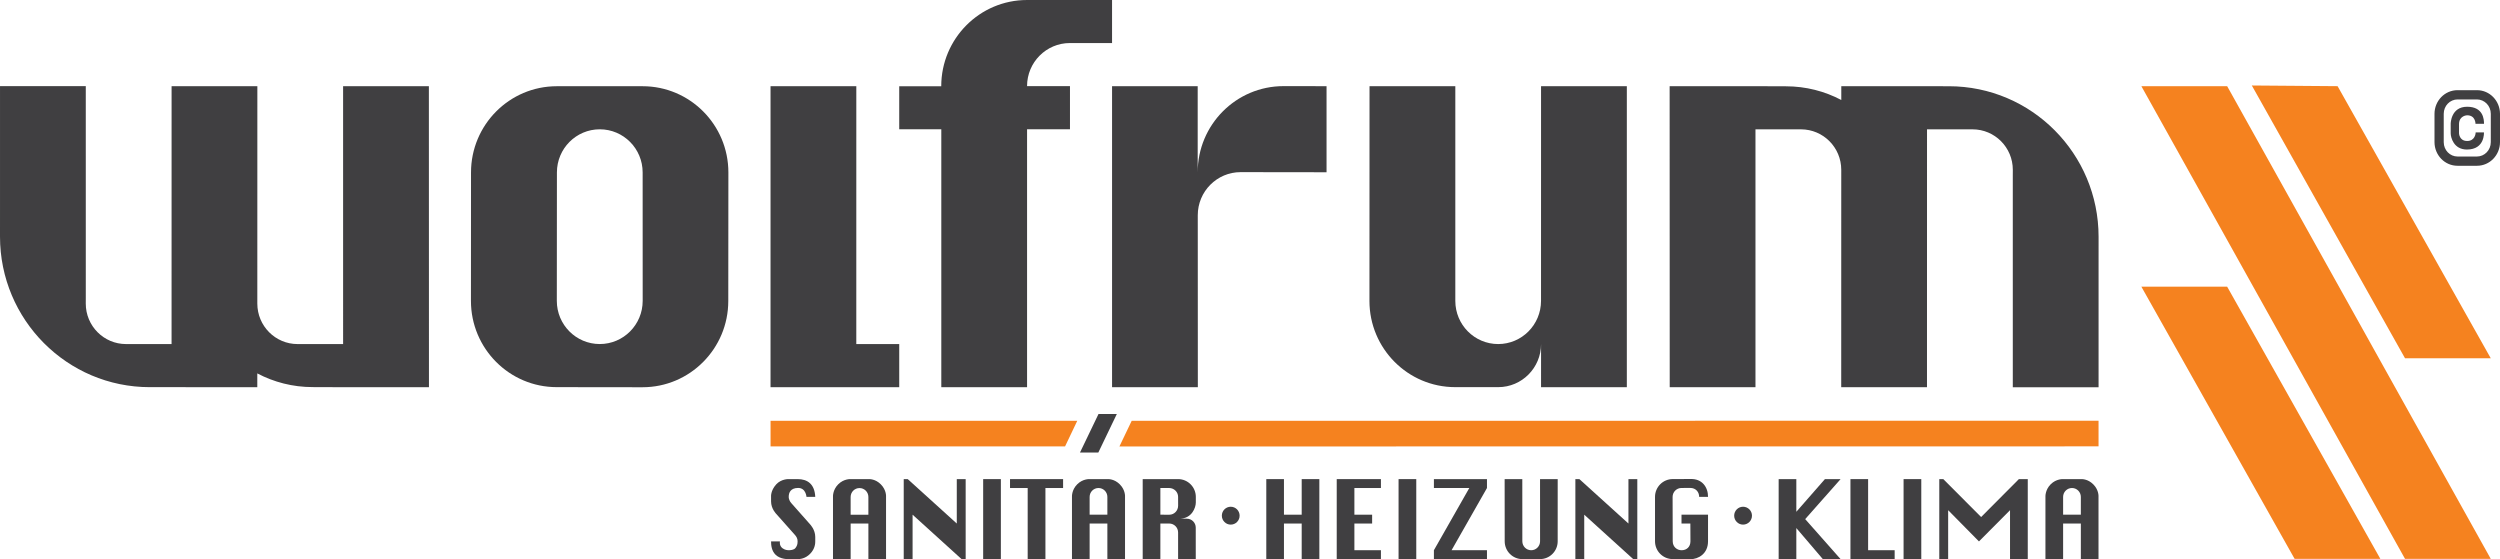 <?xml version="1.0" encoding="UTF-8" standalone="no"?><!DOCTYPE svg PUBLIC "-//W3C//DTD SVG 1.1//EN" "http://www.w3.org/Graphics/SVG/1.1/DTD/svg11.dtd"><svg width="100%" height="100%" viewBox="0 0 380 85" version="1.1" xmlns="http://www.w3.org/2000/svg" xmlns:xlink="http://www.w3.org/1999/xlink" xml:space="preserve" xmlns:serif="http://www.serif.com/" style="fill-rule:evenodd;clip-rule:evenodd;stroke-linejoin:round;stroke-miterlimit:2;"><g id="Ebene-1" serif:id="Ebene 1"><path d="M52.141,58.855l13.06,-0l-0.012,-45.755l-13.038,0l0.002,39.203l-6.917,-0.004c-3.382,-0 -6.123,-2.755 -6.123,-6.154l0.006,-33.045l-13.037,0l-0.004,39.203l-0.002,-0l-6.917,-0.004c-3.382,-0 -6.122,-2.755 -6.122,-6.154l0.004,-0.854l-0.002,-32.195l-13.037,0l0,18.732l-0.002,4.133c-0,12.639 10.193,22.888 22.768,22.888l16.341,0.003l-0,-2.095c2.517,1.329 5.383,2.082 8.424,2.082l4.608,0.016Z" style="fill:#403f41;fill-rule:nonzero;"/><path d="M97.657,58.861c7.202,-0 13.042,-5.871 13.042,-13.112l0.016,-19.532c0,-7.241 -5.84,-13.111 -13.041,-13.111l-13.036,0c-7.204,0 -13.044,5.87 -13.044,13.111l-0.01,19.517c0,7.24 5.839,13.111 13.042,13.111l13.031,0.016Zm0.03,-13.127c-0,3.623 -2.922,6.561 -6.525,6.561c-3.604,-0 -6.526,-2.938 -6.526,-6.561l0.015,-19.529c0,-3.617 2.917,-6.55 6.515,-6.55c3.598,0 6.515,2.933 6.515,6.55l0.006,19.529Z" style="fill:#403f41;fill-rule:nonzero;"/><path d="M130.157,52.299l6.526,-0l0,6.555l-19.562,-0l0.001,-45.754l13.038,0.004l-0.003,39.195Z" style="fill:#403f41;fill-rule:nonzero;"/><path d="M143.078,19.647l-6.396,0l0,-6.535l6.387,0c-0,-7.241 5.84,-13.112 13.042,-13.112l12.921,0.001l-0,6.541l-6.406,0c-3.597,0 -6.513,2.933 -6.513,6.549l6.523,0l0,6.556l-6.522,0l0,39.207l-13.036,-0l-0,-39.207Z" style="fill:#403f41;fill-rule:nonzero;"/><path d="M201.635,13.099l-0,13.083l-13.061,-0.017c-3.597,0 -6.514,2.933 -6.514,6.55l0.011,26.139l-13.039,-0l-0,-45.755l13.016,0l0,13.105c0,-7.242 5.839,-13.113 13.044,-13.113l6.543,0.008Z" style="fill:#403f41;fill-rule:nonzero;"/><path d="M208.155,45.734c0,7.24 5.84,13.111 13.042,13.111l6.531,0.001c3.597,-0 6.513,-2.937 6.513,-6.56l-0.002,6.569l13.04,-0l0,-45.755l-13.04,0l-0.004,32.634c-0,3.623 -2.916,6.561 -6.513,6.561c-3.598,-0 -6.514,-2.938 -6.514,-6.561l0.001,-32.634l-13.041,0l-0.012,32.634l-0.001,0Z" style="fill:#403f41;fill-rule:nonzero;"/><path d="M266.844,13.102l-13.059,0l0.012,45.754l13.035,-0l-0,-39.202l6.917,0.005c3.381,-0 6.122,2.755 6.122,6.153l-0.006,33.044l13.037,-0l0.005,-39.202l0.001,0l6.918,0.005c3.381,-0 6.123,2.755 6.123,6.153l-0.004,0.854l0.001,32.195l13.037,-0l-0,-18.732l0.002,-4.133c-0,-12.64 -10.194,-22.888 -22.768,-22.888l-16.34,-0.003l0,2.095c-2.517,-1.33 -5.384,-2.082 -8.425,-2.082l-4.608,-0.016Z" style="fill:#403f41;fill-rule:nonzero;"/><path d="M122.581,75.523c0.015,0.146 -0.018,-1.366 -1.272,-1.357c-1.136,0.01 -1.43,0.708 -1.424,1.363c-0,-0 -0.03,0.47 0.397,0.95c0.427,0.482 2.848,3.217 2.848,3.217c-0,0 0.788,0.802 0.788,1.909l-0,0.683c-0,0.244 -0.002,1.106 -0.788,1.897c-0.715,0.718 -1.488,0.803 -1.896,0.803l-1.349,-0c0.002,-0 -1.272,0.064 -2.01,-0.679c-0.597,-0.597 -0.674,-1.429 -0.674,-2.021l1.348,0c-0,0 -0.143,0.669 0.41,1.058c0.354,0.25 0.706,0.286 0.926,0.286c0.219,-0 0.793,-0.018 1.033,-0.349c0.225,-0.311 0.316,-0.53 0.316,-1.013c0,-0.398 -0.175,-0.701 -0.397,-0.951c-0.222,-0.25 -2.85,-3.206 -2.85,-3.206c-0,-0 -0.786,-0.768 -0.786,-1.905l-0,-0.685c-0,-0 -0.1,-0.933 0.786,-1.901c0.776,-0.847 1.898,-0.798 1.898,-0.798l1.349,-0c1.521,-0 2.591,0.766 2.684,2.699l-1.337,-0Z" style="fill:#403f41;fill-rule:nonzero;"/><path d="M138.713,84.989l-1.347,-0l0,-12.164l0.61,-0l7.455,6.752l-0,-6.752l1.35,-0l-0,12.164l-0.618,-0l-7.45,-6.756l-0,6.756Z" style="fill:#403f41;fill-rule:nonzero;"/><path d="M240.804,84.989l-1.348,-0l-0,-12.164l0.61,-0l7.457,6.752l-0,-6.752l1.348,-0l0,12.164l-0.619,-0l-7.448,-6.756l0,6.756Z" style="fill:#403f41;fill-rule:nonzero;"/><rect x="149.441" y="72.825" width="2.691" height="12.164" style="fill:#403f41;"/><path d="M153.523,72.825l8.067,-0l-0,1.354l-2.685,-0l0,10.81l-2.698,-0l0,-10.81l-2.684,-0l-0,-1.354Z" style="fill:#403f41;fill-rule:nonzero;"/><path d="M165.623,78.233l2.697,0l-0,-2.702c-0,-0.748 -0.604,-1.354 -1.348,-1.354c-0.745,-0 -1.349,0.606 -1.349,1.354l0,2.702Zm0,-5.408l2.697,-0c0.17,-0.006 1.066,-0.033 1.893,0.798c0.886,0.891 0.791,1.898 0.791,1.901l0,9.465l-2.684,-0l-0,-5.412l-2.697,0l0,5.412l-2.684,-0l-0,-9.465c-0,-0 -0.073,-1.037 0.791,-1.905c0.864,-0.869 1.893,-0.794 1.893,-0.794" style="fill:#403f41;fill-rule:nonzero;"/><path d="M313.593,78.233l2.695,0l0,-2.702c0,-0.748 -0.602,-1.354 -1.347,-1.354c-0.746,-0 -1.348,0.606 -1.348,1.354l-0,2.702Zm-0,-5.408l2.695,-0c0.171,-0.006 1.065,-0.033 1.894,0.798c0.887,0.891 0.791,1.898 0.791,1.901l-0,9.465l-2.684,-0l0,-5.412l-2.696,0l-0,5.412l-2.686,-0l-0,-9.465c-0,-0 -0.072,-1.037 0.79,-1.905c0.865,-0.869 1.896,-0.794 1.896,-0.794" style="fill:#403f41;fill-rule:nonzero;"/><path d="M129.297,78.241l2.697,0l-0,-2.702c-0,-0.748 -0.603,-1.354 -1.349,-1.354c-0.744,-0 -1.348,0.606 -1.348,1.354l0,2.702Zm0.002,-5.416l2.697,-0c0.17,-0.006 1.066,-0.033 1.892,0.798c0.887,0.891 0.791,1.898 0.791,1.901l0,9.465l-2.683,-0l-0,-5.412l-2.697,0l0,5.412l-2.684,-0l-0,-9.465c-0,-0 -0.074,-1.036 0.791,-1.905c0.864,-0.869 1.893,-0.794 1.893,-0.794" style="fill:#403f41;fill-rule:nonzero;"/><path d="M179.332,78.83c1.834,0 2.432,-1.685 2.432,-2.446l0.002,-0.85c-0,-1.498 -1.208,-2.71 -2.698,-2.71l-5.378,-0l0,12.164l2.686,-0l-0,-5.412l1.347,0c0.745,0 1.348,0.608 1.348,1.356l0,4.056l2.685,-0l-0.003,-4.791c-0,-0.749 -0.604,-1.355 -1.349,-1.355l-1.072,-0.012Zm-1.627,-4.652c0.755,-0 1.366,0.603 1.366,1.346l0.003,1.341c0,0.758 -0.598,1.372 -1.339,1.372l-1.359,-0.005l-0,-4.054l1.329,-0Z" style="fill:#403f41;fill-rule:nonzero;"/><path d="M188.423,78.382c-0,0.751 -0.605,1.36 -1.352,1.36c-0.747,0 -1.351,-0.609 -1.351,-1.36c0,-0.75 0.604,-1.358 1.351,-1.358c0.747,0 1.352,0.608 1.352,1.358" style="fill:#403f41;fill-rule:nonzero;"/><path d="M266.3,78.382c-0,0.751 -0.606,1.36 -1.353,1.36c-0.746,0 -1.352,-0.609 -1.352,-1.36c0,-0.75 0.606,-1.358 1.352,-1.358c0.747,0 1.353,0.608 1.353,1.358" style="fill:#403f41;fill-rule:nonzero;"/><path d="M192.477,72.825l0,12.164l2.684,-0l-0,-5.412l2.696,0l-0,5.412l2.684,-0l0,-12.164l-2.684,-0l-0,5.408l-2.696,0l-0,-5.408l-2.684,-0Z" style="fill:#403f41;fill-rule:nonzero;"/><path d="M203.182,72.825l6.718,-0l-0,1.354l-4.033,-0l0,4.054l2.696,0l0,1.344l-2.696,0l0,4.055l4.033,-0l-0,1.357l-6.718,-0l-0,-12.164Z" style="fill:#403f41;fill-rule:nonzero;"/><rect x="212.582" y="72.825" width="2.691" height="12.164" style="fill:#403f41;"/><path d="M217.954,72.825l8.066,-0l-0,1.354l-5.382,9.453l5.382,-0l-0,1.357l-8.066,-0l-0,-1.357l5.38,-9.453l-5.38,-0l-0,-1.354Z" style="fill:#403f41;fill-rule:nonzero;"/><path d="M236.768,82.275c0,1.496 -1.206,2.709 -2.694,2.709l-2.665,0.003c-1.488,-0 -2.695,-1.213 -2.695,-2.709l-0.009,-9.454l2.685,-0l0.005,9.451c-0,0.752 0.603,1.361 1.348,1.361c0.744,0 1.347,-0.609 1.347,-1.361l-0.004,-9.451l2.684,-0l-0.002,9.451Z" style="fill:#403f41;fill-rule:nonzero;"/><path d="M259.619,82.291c-0,1.869 -1.455,2.709 -2.696,2.709l-2.666,-0.019c-1.488,-0 -2.695,-1.213 -2.695,-2.71l-0,-6.743c-0,-1.496 1.207,-2.709 2.696,-2.709l2.709,-0.009c1.733,-0.056 2.654,1.213 2.654,2.709l-1.348,0.008c-0,-0.752 -0.524,-1.36 -1.347,-1.36l-1.338,0.006c-0.749,-0 -1.353,0.606 -1.353,1.354l0.018,6.749c-0,0.864 0.672,1.361 1.346,1.361c0.773,0 1.348,-0.515 1.348,-1.361l-0.012,-2.699l-1.346,0l0,-1.344l4.032,0l-0.002,4.058Z" style="fill:#403f41;fill-rule:nonzero;"/><path d="M270.356,72.825l0,12.164l2.686,-0l-0,-4.725l4.032,4.725l2.697,-0l-5.381,-6.084l5.381,-6.08l-2.382,-0l-4.347,4.966l-0,-4.966l-2.686,-0Z" style="fill:#403f41;fill-rule:nonzero;"/><path d="M281.268,84.989l6.719,-0l0,-1.357l-4.034,-0l-0,-10.807l-2.685,-0l-0,12.164Z" style="fill:#403f41;fill-rule:nonzero;"/><rect x="289.343" y="72.825" width="2.692" height="12.164" style="fill:#403f41;"/><path d="M294.772,84.989l1.348,-0l-0,-7.439l4.682,4.747l4.722,-4.747l-0,7.439l2.697,-0l0,-12.164l-1.35,-0l-5.739,5.765l-5.749,-5.765l-0.611,-0l0,12.164Z" style="fill:#403f41;fill-rule:nonzero;"/><path d="M166.947,68.781l-2.788,0l2.815,-5.853l2.784,-0l-2.811,5.853Z" style="fill:#403f41;fill-rule:nonzero;"/><path d="M325.489,13.1l13.04,0l40.066,71.847l-13.032,-0l-40.074,-71.847Z" style="fill:#f5821f;fill-rule:nonzero;"/><path d="M338.53,43.578l23.284,41.369l-13.032,-0l-23.292,-41.369l13.04,0Z" style="fill:#f5821f;fill-rule:nonzero;"/><path d="M342.278,12.995l13.037,0.104l23.281,41.357l-13.033,-0l-23.285,-41.461Z" style="fill:#f5821f;fill-rule:nonzero;"/><path d="M161.89,67.854l-44.765,0l-0,-3.897l46.622,0l-1.857,3.897Z" style="fill:#f5821f;fill-rule:nonzero;"/><path d="M318.979,67.847l-148.828,0.015l1.865,-3.896l146.963,-0.016l-0,3.897Z" style="fill:#f5821f;fill-rule:nonzero;"/><path d="M377.569,18.822l-1.293,0c-0,0 0.027,-1.298 -1.272,-1.298c0,0 -1.195,0.02 -1.233,1.306l-0,1.427c-0,0 0.027,1.172 1.233,1.172c1.209,0 1.299,-1.154 1.299,-1.307l1.256,-0c-0,-0 0.176,2.607 -2.587,2.607c-2.017,-0 -2.467,-1.845 -2.467,-2.472l-0,-1.462c-0,-0 0.011,-2.57 2.496,-2.57c2.488,-0 2.568,1.954 2.568,2.597" style="fill:#403f41;fill-rule:nonzero;"/><path d="M371.447,17.298l0,4.312c0,1.217 0.951,2.181 2.095,2.181l2.959,-0c1.143,-0 2.099,-0.964 2.099,-2.181l0,-4.312c0,-1.219 -0.956,-2.179 -2.099,-2.184l-2.959,-0c-1.144,0.005 -2.095,0.965 -2.095,2.184m2.095,7.9c-1.944,0 -3.493,-1.62 -3.498,-3.588l-0,-4.312c0.005,-1.97 1.554,-3.589 3.498,-3.592l2.959,0c1.944,0.003 3.493,1.622 3.499,3.592l-0,4.312c-0.006,1.968 -1.555,3.588 -3.499,3.588l-2.959,0Z" style="fill:#403f41;fill-rule:nonzero;"/></g></svg>